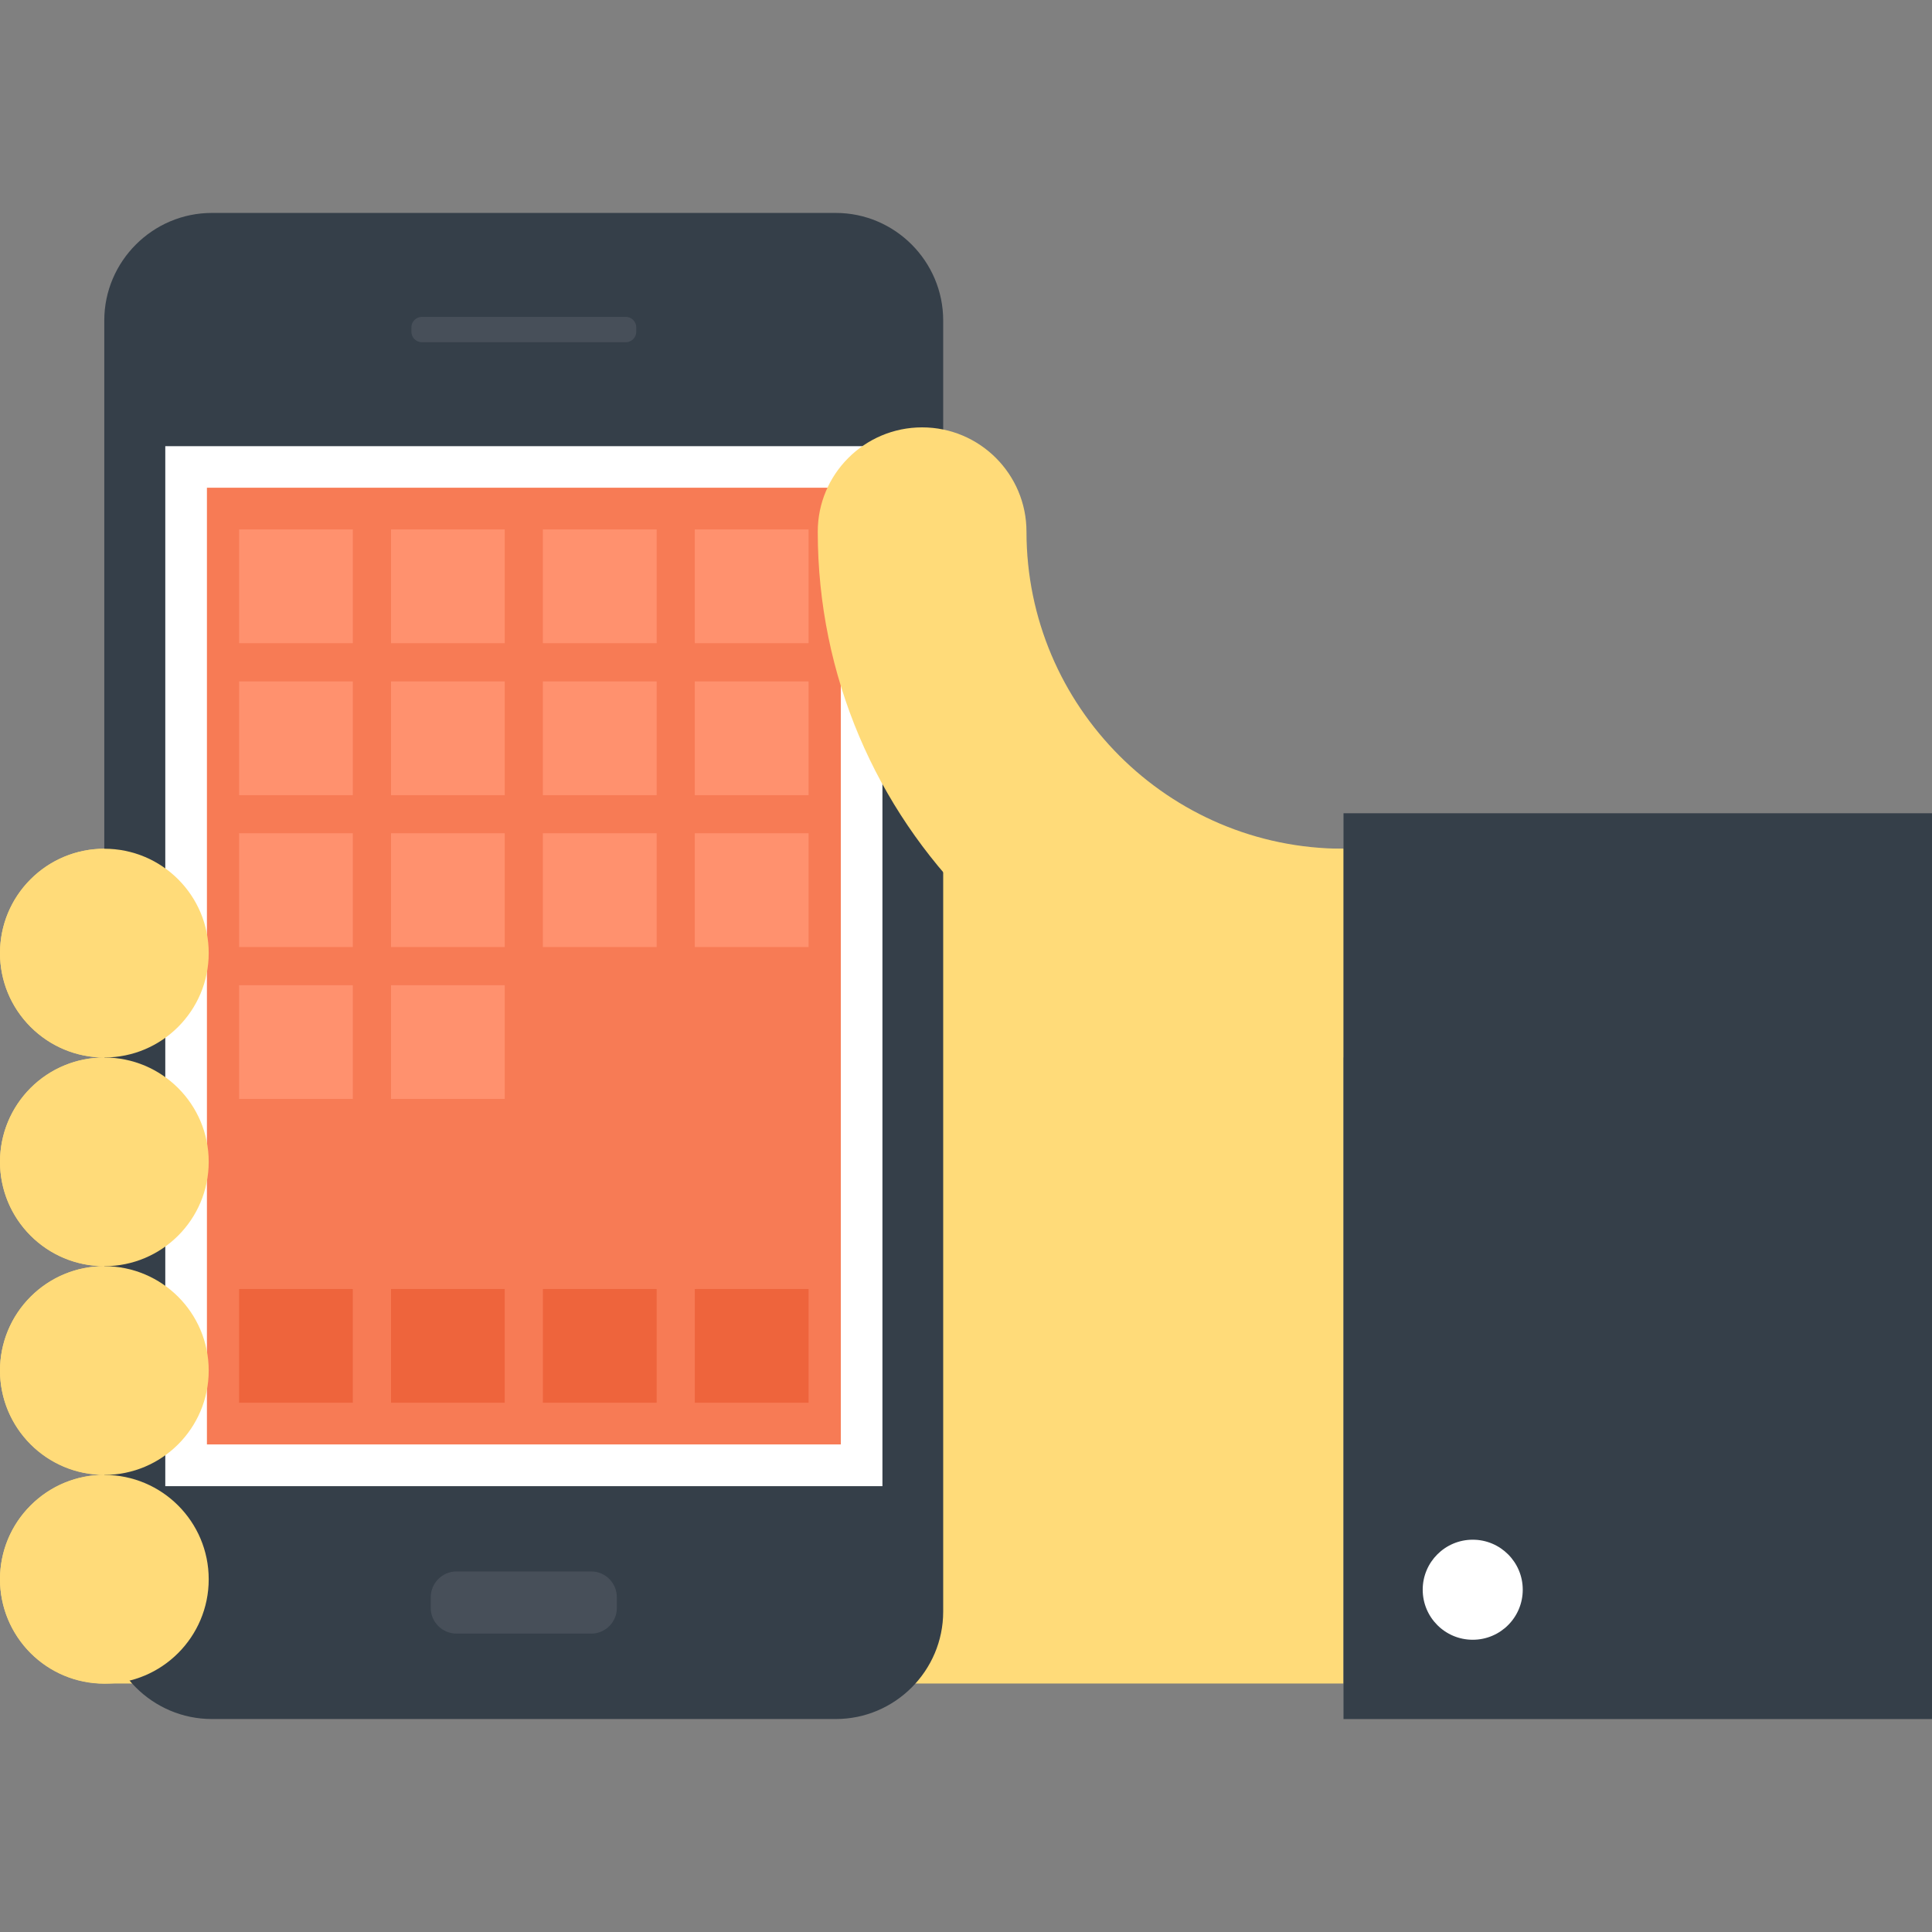 <?xml version="1.0" encoding="iso-8859-1"?>
<!-- Generator: Adobe Illustrator 19.0.0, SVG Export Plug-In . SVG Version: 6.00 Build 0)  -->
<svg version="1.1" id="Layer_1" xmlns="http://www.w3.org/2000/svg" xmlns:xlink="http://www.w3.org/1999/xlink" x="0px" y="0px"
	 viewBox="0 0 512.005 512.005" style="enable-background:new 0 0 512.005 512.005;" xml:space="preserve">
<rect x="0" y="0" width="512.005" height="512.005" fill="#808080" stroke="none"/>
<path style="fill:#FFDB79;" d="M27.638,224.925c-7.05,0-14.162,2.711-19.538,8.11C2.701,238.422,0,245.51,0,252.579
	c0,7.089,2.701,14.157,8.1,19.54c5.379,5.399,12.488,8.133,19.538,8.133c-7.078,0-14.152,2.698-19.538,8.074
	C2.719,293.741,0,300.814,0,307.903c0,7.076,2.719,14.147,8.1,19.54c5.386,5.391,12.475,8.097,19.551,8.097h0.026
	c-7.091,0-14.167,2.719-19.564,8.11C2.719,349.052,0,356.125,0,363.222c0,7.06,2.719,14.113,8.115,19.52
	c5.396,5.386,12.472,8.095,19.564,8.095h-0.018c-7.071,0-14.159,2.714-19.558,8.136C2.719,404.348,0,411.421,0,418.502
	c0,7.091,2.719,14.147,8.1,19.576c5.399,5.371,12.488,8.074,19.558,8.074H356.04V224.925H27.638z"/>
<path style="fill:#353F49;" d="M56.125,455.564c-15.657,0-28.488-12.808-28.488-28.46V84.919c0-15.652,12.831-28.488,28.488-28.488
	h165.371c15.68,0,28.46,12.836,28.46,28.488v342.185c0,15.652-12.777,28.46-28.46,28.46L56.125,455.564L56.125,455.564z"/>
<g>
	<path style="fill:#474F59;" d="M163.469,426.149c0,3.732-3.026,6.776-6.781,6.776h-35.722c-3.73,0-6.812-3.044-6.812-6.776v-2.875
		c0-3.732,3.082-6.822,6.812-6.822h35.722c3.756,0,6.781,3.09,6.781,6.822V426.149z"/>
	<path style="fill:#474F59;" d="M168.614,87.912c0,1.541-1.229,2.778-2.757,2.778h-54.049c-1.546,0-2.785-1.236-2.785-2.778v-1.165
		c0-1.495,1.239-2.77,2.785-2.77h54.052c1.526,0,2.757,1.275,2.757,2.77v1.165H168.614z"/>
</g>
<rect x="43.802" y="118.243" style="fill:#FFFFFF;" width="190.054" height="275.61"/>
<rect x="54.838" y="129.251" style="fill:#F77B55;" width="167.987" height="253.542"/>
<g>
	<rect x="63.365" y="341.603" style="fill:#EE643C;" width="30.136" height="30.134"/>
	<rect x="103.626" y="341.603" style="fill:#EE643C;" width="30.134" height="30.134"/>
	<rect x="143.872" y="341.603" style="fill:#EE643C;" width="30.149" height="30.134"/>
	<rect x="184.131" y="341.603" style="fill:#EE643C;" width="30.152" height="30.134"/>
</g>
<g>
	<rect x="63.365" y="261.091" style="fill:#FF916E;" width="30.136" height="30.139"/>
	<rect x="103.626" y="261.091" style="fill:#FF916E;" width="30.134" height="30.139"/>
	<rect x="63.365" y="220.822" style="fill:#FF916E;" width="30.136" height="30.154"/>
	<rect x="103.626" y="220.822" style="fill:#FF916E;" width="30.134" height="30.154"/>
	<rect x="143.872" y="220.822" style="fill:#FF916E;" width="30.149" height="30.154"/>
	<rect x="184.131" y="220.822" style="fill:#FF916E;" width="30.152" height="30.154"/>
	<rect x="63.365" y="180.579" style="fill:#FF916E;" width="30.136" height="30.149"/>
	<rect x="103.626" y="180.579" style="fill:#FF916E;" width="30.134" height="30.149"/>
	<rect x="143.872" y="180.579" style="fill:#FF916E;" width="30.149" height="30.149"/>
	<rect x="184.131" y="180.579" style="fill:#FF916E;" width="30.152" height="30.149"/>
	<rect x="63.365" y="140.297" style="fill:#FF916E;" width="30.136" height="30.154"/>
	<rect x="103.626" y="140.297" style="fill:#FF916E;" width="30.134" height="30.154"/>
	<rect x="143.872" y="140.297" style="fill:#FF916E;" width="30.149" height="30.154"/>
	<rect x="184.131" y="140.297" style="fill:#FF916E;" width="30.152" height="30.154"/>
</g>
<path style="fill:#FFDB79;" d="M272.031,140.904c0-15.252-12.383-27.645-27.656-27.645c-15.278,0-27.658,12.393-27.658,27.645
	c0,76.838,62.5,139.348,139.325,139.348v-55.327C309.714,224.925,272.031,187.237,272.031,140.904z"/>
<rect x="356.045" y="215.523" style="fill:#353F49;" width="155.96" height="240.051"/>
<path style="fill:#FFFFFF;" d="M403.548,421.288c0,7.34-5.932,13.268-13.256,13.268c-7.324,0-13.256-5.926-13.256-13.268
	c0-7.309,5.932-13.245,13.256-13.245C397.617,408.042,403.548,413.979,403.548,421.288z"/>
<g>
	<path style="fill:#FFDB79;" d="M55.311,252.584c0,15.265-12.388,27.666-27.661,27.666C12.375,280.252,0,267.852,0,252.584
		c0-15.281,12.375-27.658,27.651-27.658C42.924,224.925,55.311,237.303,55.311,252.584z"/>
	<path style="fill:#FFDB79;" d="M55.311,307.89c0,15.299-12.388,27.669-27.661,27.669C12.375,335.556,0,323.186,0,307.89
		c0-15.26,12.375-27.638,27.651-27.638C42.924,280.252,55.311,292.63,55.311,307.89z"/>
	<path style="fill:#FFDB79;" d="M55.311,363.222c0,15.268-12.388,27.653-27.661,27.653C12.375,390.875,0,378.49,0,363.222
		c0-15.288,12.375-27.666,27.651-27.666C42.924,335.556,55.311,347.933,55.311,363.222z"/>
	<path style="fill:#FFDB79;" d="M55.311,418.525c0,15.273-12.388,27.674-27.661,27.674C12.375,446.199,0,433.798,0,418.525
		c0-15.268,12.375-27.653,27.651-27.653C42.924,390.875,55.311,403.258,55.311,418.525z"/>
</g>
<g>
</g>
<g>
</g>
<g>
</g>
<g>
</g>
<g>
</g>
<g>
</g>
<g>
</g>
<g>
</g>
<g>
</g>
<g>
</g>
<g>
</g>
<g>
</g>
<g>
</g>
<g>
</g>
<g>
</g>
</svg>
